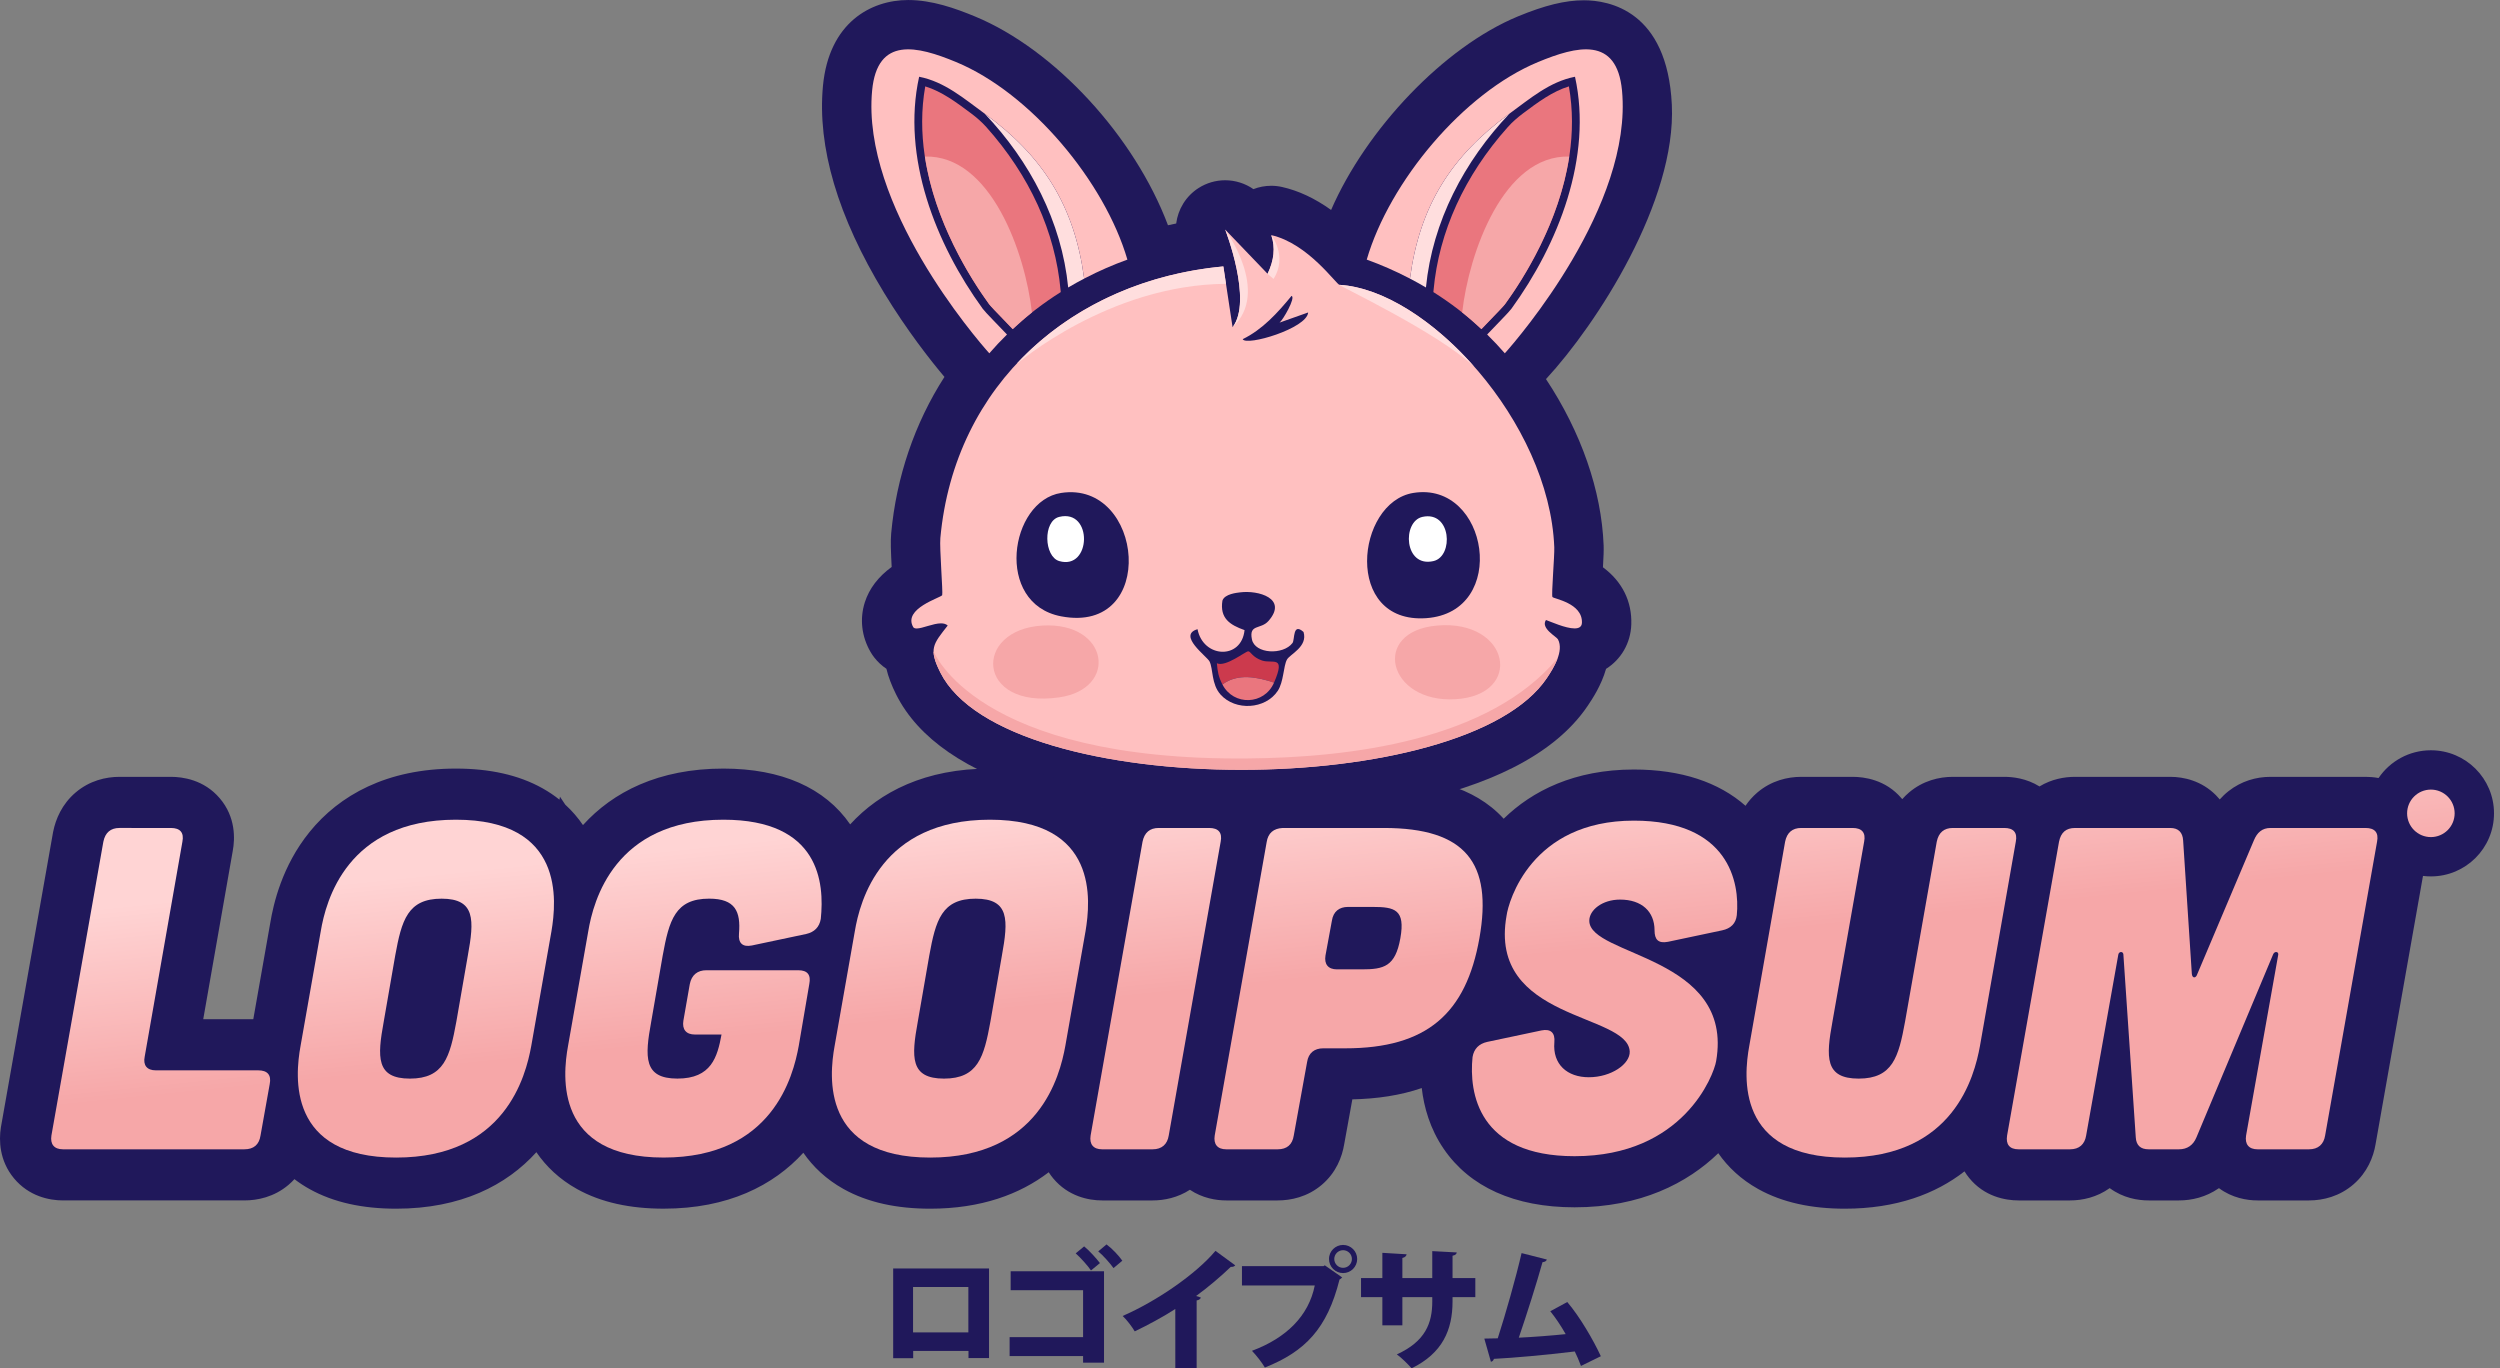 <svg width="243" height="133" viewBox="0 0 243 133" fill="none" xmlns="http://www.w3.org/2000/svg">
<rect x="0" y="0" width="243" height="133" fill="#808080" stroke="none"/>
<g clip-path="url(#clip0_44_2)">
<path fill-rule="evenodd" clip-rule="evenodd" d="M79.991 8.354C80.57 2.196 84.65 0.002 88.275 0.002C90.59 0.002 92.852 0.807 94.76 1.596C102.556 4.821 110.296 13.296 113.527 21.894C113.792 21.835 114.059 21.778 114.326 21.725C114.5 20.345 115.27 19.061 116.504 18.274C117.277 17.781 118.17 17.521 119.086 17.521C120.07 17.521 121.031 17.828 121.831 18.383C122.38 18.17 122.968 18.058 123.568 18.058C123.924 18.058 124.28 18.099 124.627 18.177C126.224 18.537 127.816 19.285 129.384 20.408C132.794 12.558 140.346 4.571 147.536 1.597C150.16 0.512 152.139 0.028 153.952 0.028C156.378 0.028 162.067 1.018 162.502 10.186C162.946 19.547 155.238 31.478 150.27 36.848C153.689 42.01 155.665 47.683 155.873 53.008C155.892 53.495 155.864 54.139 155.807 55.14C157.675 56.525 158.642 58.458 158.562 60.705C158.497 62.515 157.573 64.09 156.109 65.013C155.644 66.636 154.772 67.938 154.349 68.57C147.478 78.824 126.829 79.62 120.664 79.62C113.512 79.62 106.545 78.727 101.043 77.103C93.94 75.008 89.252 71.782 87.11 67.515C86.663 66.624 86.347 65.793 86.159 65.006C85.714 64.71 85.32 64.343 84.987 63.917C84.852 63.746 84.726 63.561 84.615 63.367C83.745 61.867 83.549 60.155 84.061 58.546C84.486 57.215 85.362 56.062 86.67 55.109C86.592 53.595 86.556 52.576 86.621 51.863C87.125 46.359 88.908 41.134 91.801 36.636C90.451 35.038 88.144 32.104 85.936 28.47C81.432 21.059 79.432 14.291 79.991 8.354Z" fill="#20185B"/>
<path d="M153.764 60.533C153.833 58.596 150.993 58.206 150.897 58.027C150.782 57.815 151.109 54.034 151.076 53.194C150.6 41.04 138.787 28.201 130.198 27.687C129.905 27.669 127.152 23.663 123.568 22.854C123.985 24.068 123.832 25.323 123.21 26.613L119.089 22.317C119.089 22.317 121.796 29.246 119.806 31.804L118.91 25.897C104.243 27.26 92.773 37.324 91.402 52.3C91.312 53.276 91.667 57.585 91.581 57.848C91.504 58.084 87.713 59.141 88.77 60.966C88.838 61.054 88.954 61.089 89.102 61.089C89.665 61.089 90.7 60.59 91.463 60.59C91.722 60.59 91.951 60.647 92.118 60.802C90.68 62.633 90.249 63.071 91.401 65.367C94.577 71.693 107.563 74.826 120.663 74.826C133.469 74.826 146.385 71.832 150.359 65.903C150.999 64.948 152.039 63.287 151.434 62.144C151.29 61.872 149.72 61.07 150.269 60.264C150.742 60.431 152.168 61.082 153.045 61.082C153.458 61.082 153.749 60.939 153.764 60.533Z" fill="#FFC0C0"/>
<path d="M139.696 60.802C146.79 60.197 148.151 67.557 141.488 67.963C134.886 68.364 133.194 61.357 139.696 60.802Z" fill="#F6A7A8"/>
<path d="M101.347 60.802C107.776 60.444 108.751 66.945 102.959 67.784C94.854 68.957 94.537 61.182 101.347 60.802Z" fill="#F6A7A8"/>
<path d="M125.539 28.761C125.974 28.914 124.681 31.139 124.374 31.356L127.152 30.372C127.044 31.924 121.127 33.674 120.79 32.967C122.717 32.031 124.191 30.398 125.539 28.761Z" fill="#20185B"/>
<path d="M137.367 47.914C144.694 46.715 146.722 59.526 138.621 60.086C130.567 60.643 131.788 48.827 137.367 47.914Z" fill="#20185B"/>
<path d="M138.262 50.241C141.074 49.621 141.317 54.073 139.338 54.536C136.463 55.21 136.265 50.681 138.262 50.241Z" fill="white"/>
<path d="M103.139 47.914C111.195 46.668 112.591 61.712 103.139 59.907C96.636 58.666 98.128 48.689 103.139 47.914Z" fill="#20185B"/>
<path d="M102.959 50.241C106.245 49.436 106.088 55.449 102.959 54.537C101.472 54.103 101.354 50.634 102.959 50.241Z" fill="white"/>
<path d="M120.521 57.58C122.309 57.343 125.209 58.175 123.299 60.354C122.543 61.217 121.38 60.623 121.686 62.144C121.975 63.58 124.735 63.686 125.629 62.502C125.873 62.177 125.627 60.47 126.704 61.428C127.139 62.862 125.378 63.59 125.091 64.113C124.744 64.744 124.778 66.281 124.195 67.155C122.996 68.954 120.084 69.121 118.64 67.513C117.727 66.496 117.933 65.015 117.565 64.29C117.314 63.798 114.415 61.738 116.4 61.158C116.94 63.973 120.677 64.162 120.97 61.247C119.526 60.736 118.553 60.087 118.819 58.383C119.033 57.722 120.253 57.616 120.521 57.58Z" fill="#20185B"/>
<path d="M123.837 66.351C122.201 65.804 120.303 65.421 118.819 66.53C118.445 65.803 118.342 65.275 118.282 64.471C119.141 64.865 121.053 63.308 121.328 63.308C121.571 63.308 121.721 63.882 122.672 64.203C123.698 64.548 125.013 63.621 123.837 66.351Z" fill="#CC3A4D"/>
<path d="M123.837 66.351C122.897 68.534 119.905 68.637 118.819 66.53C120.302 65.42 122.2 65.804 123.837 66.351Z" fill="#EA767E"/>
<path d="M119.805 31.804C123.53 28.368 119.088 22.317 119.088 22.317C119.088 22.317 121.796 29.246 119.805 31.804Z" fill="#FFDEDE"/>
<path d="M123.793 27.11C125.192 24.895 123.567 22.854 123.567 22.854C123.984 24.068 123.831 25.323 123.209 26.613C123.209 26.613 123.548 26.923 123.793 27.11Z" fill="#FFDEDE"/>
<path d="M119.165 27.588L118.909 25.897C110.92 26.64 103.885 29.967 98.909 35.26L98.886 35.336C98.886 35.336 107.793 27.662 119.165 27.588Z" fill="#FFDEDE"/>
<path d="M130.198 27.687C129.905 27.669 139.77 32.312 143.311 35.659C139.289 31.092 134.366 27.936 130.198 27.687Z" fill="#FFDEDE"/>
<path d="M121.281 73.721C94.835 73.975 90.745 63.308 90.745 63.308V63.424C90.769 63.928 90.977 64.522 91.401 65.367C94.577 71.693 107.563 74.826 120.663 74.826C133.469 74.826 146.385 71.832 150.359 65.903C150.698 65.397 151.143 64.693 151.403 63.973C144.74 71.993 131.193 73.636 121.281 73.721Z" fill="#F6A7A8"/>
<path d="M97.487 30.999C97.82 31.343 98.147 31.683 98.429 31.982C99.858 30.651 101.423 29.451 103.105 28.391L103.088 28.201C102.571 22.526 100.081 17.066 95.87 12.351C95.428 11.856 94.925 11.42 94.394 11.022C94.391 11.02 94.388 11.018 94.385 11.016C92.931 9.929 91.548 8.895 89.934 8.396C88.312 17.535 93.697 26.201 96.141 29.565C96.276 29.749 96.947 30.442 97.487 30.999Z" fill="#EA767E"/>
<path d="M105.507 27.015L105.379 27.061C104.43 19.989 101.358 15.157 95.702 11.04C100.109 15.675 103.194 21.527 103.828 27.945C104.375 27.619 104.936 27.311 105.507 27.015Z" fill="#FFDEDE"/>
<path d="M97.88 32.515C97.062 31.647 95.774 30.36 95.523 30.014C90.953 23.726 87.617 15.258 89.34 7.46C91.814 7.94 93.722 9.599 95.702 11.04C101.358 15.156 104.43 19.989 105.379 27.061L105.507 27.015C106.809 26.341 108.169 25.744 109.583 25.234C107.374 17.667 100.187 9.032 92.924 6.027C89.159 4.469 85.27 3.5 84.77 8.802C83.719 19.972 94.859 32.895 96.161 34.342C96.708 33.709 97.281 33.101 97.88 32.515Z" fill="#FFC0C0"/>
<path d="M97.487 30.999C97.823 31.346 98.155 31.691 98.439 31.993C99.04 31.431 99.656 30.884 100.304 30.369C99.653 24.583 96.303 15.041 89.9 15.217C90.873 21.611 94.322 27.059 96.142 29.565C96.276 29.749 96.947 30.442 97.487 30.999Z" fill="#F6A7A8"/>
<path d="M144.943 30.999C144.61 31.343 144.283 31.683 144 31.982C142.571 30.651 141.006 29.451 139.325 28.391L139.342 28.201C139.859 22.526 142.349 17.066 146.56 12.351C147.001 11.856 147.505 11.42 148.036 11.022C148.039 11.02 148.041 11.018 148.044 11.016C149.498 9.929 150.882 8.895 152.496 8.396C154.118 17.535 148.732 26.201 146.288 29.565C146.154 29.749 145.482 30.442 144.943 30.999Z" fill="#EA767E"/>
<path d="M136.922 27.015L137.051 27.061C138 19.989 141.072 15.157 146.728 11.04C142.32 15.675 139.235 21.527 138.601 27.945C138.054 27.619 137.493 27.311 136.922 27.015Z" fill="#FFDEDE"/>
<path d="M144.55 32.515C145.367 31.647 146.655 30.36 146.907 30.014C151.476 23.726 154.813 15.258 153.09 7.46C150.616 7.94 148.707 9.599 146.728 11.04C141.072 15.156 138 19.989 137.051 27.061L136.922 27.015C135.62 26.341 134.261 25.744 132.847 25.234C135.055 17.667 142.242 9.032 149.506 6.027C153.271 4.469 157.16 3.5 157.66 8.802C158.711 19.972 147.571 32.895 146.269 34.342C145.721 33.709 145.148 33.101 144.55 32.515Z" fill="#FFC0C0"/>
<path d="M144.943 30.999C144.607 31.346 144.274 31.691 143.99 31.993C143.39 31.431 142.773 30.884 142.125 30.369C142.776 24.583 146.127 15.041 152.529 15.217C151.557 21.611 148.108 27.059 146.287 29.565C146.153 29.749 145.482 30.442 144.943 30.999Z" fill="#F6A7A8"/>
<path d="M96.134 123.296V132.003H94.137V131.313H88.762V132.016H86.816V123.297L96.134 123.296ZM94.124 129.509V125.098H88.749V129.509H94.124Z" fill="#20185B"/>
<path d="M107.311 123.565V132.45H105.276V131.811H98.134V129.97H105.276V125.406H98.236V123.565H107.311ZM105.378 121.148C105.903 121.571 106.569 122.325 106.914 122.772L106.044 123.488C105.749 123.041 104.994 122.21 104.559 121.826L105.378 121.148ZM107.554 120.957C108.105 121.366 108.745 122.043 109.09 122.542L108.233 123.258C107.926 122.824 107.209 122.005 106.748 121.634L107.554 120.957Z" fill="#20185B"/>
<path d="M114.239 127.234C113.203 127.912 111.539 128.82 110.297 129.408C110.041 128.973 109.516 128.27 109.12 127.912C112.384 126.493 116.224 123.872 118.143 121.584L120.064 122.99C119.986 123.093 119.846 123.156 119.629 123.143C118.63 124.102 117.466 125.087 116.263 125.969L116.724 126.122C116.685 126.25 116.557 126.365 116.314 126.403V132.975H114.241L114.239 127.234Z" fill="#20185B"/>
<path d="M120.718 123.066H128.654L128.769 122.988L130.458 124.165C130.394 124.242 130.305 124.318 130.202 124.37C128.999 129.152 126.861 131.362 122.945 132.923C122.663 132.437 122.088 131.708 121.691 131.299C125.044 130.046 127.207 127.898 127.796 124.945H120.718V123.066ZM130.548 121.007C131.304 121.007 131.918 121.622 131.918 122.375C131.918 123.129 131.304 123.744 130.548 123.744C129.793 123.744 129.179 123.13 129.179 122.375C129.179 121.595 129.819 121.007 130.548 121.007ZM131.406 122.375C131.406 121.903 131.022 121.519 130.548 121.519C130.074 121.519 129.691 121.903 129.691 122.375C129.691 122.847 130.075 123.232 130.548 123.232C131.047 123.232 131.406 122.823 131.406 122.375Z" fill="#20185B"/>
<path d="M143.402 126.084H141.187V126.493C141.187 129.267 140.215 131.53 137.207 133C136.849 132.591 136.26 132.003 135.773 131.645C138.564 130.38 139.217 128.59 139.217 126.506V126.084H136.311V128.82H134.366V126.084H132.292V124.23H134.366V121.775L136.721 121.916C136.708 122.056 136.579 122.222 136.311 122.274V124.231H139.217V121.609L141.597 121.737C141.584 121.89 141.456 122.006 141.187 122.056V124.231H143.402V126.084Z" fill="#20185B"/>
<path d="M153.671 132.77C153.466 132.233 153.274 131.772 153.069 131.363C150.216 131.709 147.079 131.99 145.21 132.08C145.172 132.221 145.057 132.349 144.916 132.361L144.275 130.111C144.647 130.111 145.095 130.098 145.581 130.086C146.336 127.746 147.348 124.192 147.897 121.801L150.355 122.427C150.316 122.568 150.15 122.67 149.932 122.683C149.357 124.741 148.448 127.618 147.628 130.021C148.844 129.971 151.008 129.804 152.185 129.677C151.711 128.846 151.186 128.066 150.687 127.452L152.339 126.557C153.58 128.015 154.886 130.278 155.602 131.825L153.671 132.77Z" fill="#20185B"/>
<path fill-rule="evenodd" clip-rule="evenodd" d="M236.281 85.187C239.671 85.187 242.418 82.443 242.418 79.057C242.418 75.671 239.671 72.927 236.281 72.927C234.166 72.927 232.3 73.996 231.197 75.623C230.712 75.535 230.276 75.509 229.933 75.509H220.687C219.289 75.509 217.851 75.925 216.621 76.892C216.294 77.148 216.009 77.423 215.76 77.705C215.642 77.562 215.514 77.421 215.377 77.284C213.992 75.9 212.277 75.509 210.948 75.509H201.7C200.669 75.509 199.417 75.726 198.238 76.442C196.971 75.651 195.634 75.509 194.819 75.509H189.816C188.502 75.509 186.921 75.871 185.56 77.028C185.316 77.236 185.096 77.454 184.899 77.679C184.876 77.652 184.853 77.624 184.83 77.597C183.279 75.773 181.189 75.509 180.078 75.509H175.075C173.762 75.509 172.18 75.871 170.818 77.029C170.348 77.429 169.969 77.868 169.664 78.323C167.073 76.036 163.414 74.797 158.811 74.797C153.044 74.797 148.922 76.877 146.158 79.581C143.215 76.355 138.8 75.509 134.51 75.509H124.556L124.431 75.516C123.45 75.565 122.242 75.817 121.104 76.541C119.793 75.662 118.379 75.509 117.532 75.509H112.618C111.304 75.509 109.723 75.871 108.362 77.028C107.845 77.468 107.437 77.956 107.117 78.46C106.414 77.774 105.592 77.152 104.64 76.62C102.298 75.309 99.466 74.706 96.222 74.706C89.967 74.706 85.545 76.954 82.637 80.13C80.18 76.566 75.944 74.706 70.312 74.706C64.012 74.706 59.572 76.986 56.665 80.198C56.186 79.495 55.616 78.826 54.945 78.213L54.43 77.441L54.379 77.728C53.879 77.328 53.33 76.956 52.729 76.62C50.386 75.309 47.554 74.706 44.311 74.706C37.582 74.706 32.976 77.307 30.092 80.866C27.406 84.18 26.577 87.875 26.275 89.678L24.62 99.068H19.754L22.622 82.715C22.846 81.528 22.918 79.423 21.364 77.596C19.814 75.774 17.726 75.509 16.613 75.509L11.609 75.509C10.295 75.509 8.715 75.871 7.353 77.028C6.015 78.165 5.41 79.626 5.167 80.843L5.156 80.898L0.091 109.554L0.084 109.599C-0.112 110.84 -0.067 112.815 1.358 114.532C2.81 116.281 4.791 116.681 6.115 116.681H23.759C25.022 116.681 26.645 116.357 28.051 115.161C28.257 114.985 28.446 114.802 28.619 114.613C29.069 114.958 29.556 115.28 30.084 115.574C32.428 116.882 35.26 117.485 38.504 117.485C44.804 117.485 49.235 115.205 52.136 111.993C53.078 113.373 54.372 114.617 56.083 115.572C58.426 116.88 61.259 117.483 64.503 117.483C70.766 117.483 75.181 115.23 78.084 112.047C79.023 113.406 80.305 114.631 81.995 115.574C84.339 116.882 87.171 117.485 90.415 117.485C95.346 117.485 99.131 116.089 101.935 113.942C102.062 114.141 102.206 114.339 102.367 114.533C103.819 116.282 105.8 116.682 107.124 116.682H112.037C113.176 116.682 114.475 116.411 115.658 115.646C116.874 116.464 118.21 116.682 119.187 116.682H124.19C125.454 116.682 127.076 116.357 128.481 115.162C129.861 113.989 130.451 112.472 130.658 111.208L131.448 106.858C133.831 106.806 136.106 106.478 138.195 105.759C138.407 107.62 138.995 109.719 140.332 111.672C142.852 115.355 147.196 117.351 153.049 117.351C159.476 117.351 164.023 114.992 167.018 112.092C167.954 113.433 169.227 114.642 170.898 115.574C173.242 116.882 176.074 117.485 179.318 117.485C184.314 117.485 188.135 116.051 190.949 113.856C191.077 114.065 191.222 114.272 191.387 114.477C192.873 116.322 194.936 116.682 196.206 116.682H201.209C202.425 116.682 203.821 116.373 205.065 115.485C206.367 116.449 207.806 116.682 208.848 116.682H211.796C213.055 116.682 214.417 116.356 215.646 115.513L215.683 115.488C216.956 116.436 218.397 116.682 219.435 116.682H224.438C225.814 116.682 227.42 116.287 228.775 115.106C230.097 113.954 230.695 112.478 230.907 111.208L235.514 85.14C235.765 85.171 236.021 85.187 236.281 85.187Z" fill="#20185B"/>
<path d="M16.612 80.479C17.506 80.479 17.907 80.925 17.729 81.817L14.066 102.699C13.888 103.546 14.29 104.037 15.138 104.037H25.099C25.993 104.037 26.395 104.483 26.216 105.376L25.323 110.373C25.189 111.265 24.653 111.712 23.759 111.712H6.115C5.266 111.712 4.864 111.221 4.998 110.373L10.046 81.816C10.224 80.924 10.761 80.478 11.609 80.478L16.612 80.479Z" fill="url(#paint0_linear_44_2)"/>
<path d="M51.637 101.673C51.101 104.618 49.091 112.516 38.504 112.516C27.917 112.516 28.677 104.618 29.212 101.673L31.178 90.518C31.669 87.573 33.723 79.675 44.311 79.675C54.898 79.675 54.093 87.573 53.602 90.518L51.637 101.673ZM45.473 92.883C46.097 89.448 46.232 87.351 42.926 87.351C39.621 87.351 39.04 89.448 38.414 92.883L37.298 99.308C36.672 102.744 36.538 104.841 39.843 104.841C43.148 104.841 43.73 102.744 44.356 99.308L45.473 92.883Z" fill="url(#paint1_linear_44_2)"/>
<path d="M57.179 90.518C57.67 87.573 59.724 79.675 70.312 79.675C79.692 79.675 80.139 85.833 79.781 89.313C79.647 90.116 79.156 90.607 78.352 90.785L73.08 91.901C72.187 92.079 71.74 91.678 71.83 90.74C72.008 88.598 71.473 87.349 68.926 87.349C65.621 87.349 65.04 89.446 64.414 92.882L63.298 99.306C62.672 102.742 62.538 104.839 65.843 104.839C69.148 104.839 69.73 102.742 70.132 100.556H67.541C66.693 100.556 66.29 100.064 66.424 99.217L67.049 95.647C67.228 94.754 67.809 94.308 68.657 94.308H77.592C78.485 94.308 78.843 94.754 78.664 95.647L77.636 101.671C77.1 104.616 75.09 112.514 64.503 112.514C53.916 112.514 54.676 104.616 55.212 101.671L57.179 90.518Z" fill="url(#paint2_linear_44_2)"/>
<path d="M103.548 101.673C103.012 104.618 101.002 112.516 90.415 112.516C79.828 112.516 80.588 104.618 81.124 101.673L83.089 90.518C83.58 87.573 85.635 79.675 96.222 79.675C106.809 79.675 106.004 87.573 105.513 90.518L103.548 101.673ZM97.384 92.883C98.008 89.448 98.143 87.351 94.837 87.351C91.532 87.351 90.951 89.448 90.325 92.883L89.209 99.308C88.584 102.744 88.45 104.841 91.754 104.841C95.059 104.841 95.641 102.744 96.267 99.308L97.384 92.883Z" fill="url(#paint3_linear_44_2)"/>
<path d="M117.532 80.479C118.426 80.479 118.827 80.925 118.649 81.817L113.601 110.374C113.467 111.222 112.931 111.713 112.037 111.713H107.124C106.275 111.713 105.873 111.222 106.007 110.374L111.054 81.817C111.233 80.925 111.77 80.479 112.618 80.479H117.532Z" fill="url(#paint4_linear_44_2)"/>
<path d="M134.509 80.479C142.46 80.479 145.095 83.87 143.8 91.188C142.505 98.504 138.708 101.897 130.756 101.897H128.613C127.764 101.897 127.183 102.342 127.049 103.235L125.754 110.374C125.619 111.266 125.083 111.713 124.19 111.713H119.187C118.338 111.713 117.937 111.222 118.07 110.374L123.118 81.862C123.253 80.969 123.789 80.523 124.682 80.479C124.682 80.479 126.558 80.479 134.509 80.479ZM132.364 94.222C134.509 94.222 135.626 93.954 136.116 91.188C136.608 88.421 135.58 88.153 133.436 88.153H131.024C130.175 88.153 129.595 88.599 129.46 89.492L128.835 92.883C128.701 93.73 129.104 94.222 129.952 94.222H132.364Z" fill="url(#paint5_linear_44_2)"/>
<path d="M162.117 91.545C161.179 91.723 160.822 91.322 160.822 90.429C160.822 88.599 159.571 87.44 157.472 87.44C155.73 87.44 154.479 88.466 154.479 89.493C154.479 92.973 168.594 92.884 166.808 103.146C166.584 104.484 163.635 112.382 153.049 112.382C143.668 112.382 142.775 106.224 143.132 102.744C143.266 101.941 143.757 101.451 144.562 101.272L149.833 100.157C150.726 99.978 151.173 100.38 151.083 101.317C150.905 103.458 152.335 104.708 154.434 104.708C156.622 104.708 158.455 103.415 158.409 102.209C158.231 98.417 144.606 99.263 146.438 89.002C146.616 87.663 148.805 79.766 158.811 79.766C168.013 79.766 169.13 85.744 168.817 88.957C168.728 89.76 168.236 90.251 167.388 90.43L162.117 91.545Z" fill="url(#paint6_linear_44_2)"/>
<path d="M180.078 80.479C180.971 80.479 181.373 80.925 181.194 81.817L178.113 99.308C177.488 102.744 177.354 104.841 180.659 104.841C183.963 104.841 184.545 102.744 185.171 99.308L188.252 81.817C188.431 80.925 188.968 80.479 189.816 80.479H194.819C195.712 80.479 196.114 80.925 195.936 81.817L192.451 101.673C191.915 104.618 189.906 112.516 179.318 112.516C168.731 112.516 169.491 104.618 170.027 101.673L173.512 81.817C173.69 80.925 174.226 80.479 175.075 80.479H180.078Z" fill="url(#paint7_linear_44_2)"/>
<path d="M210.948 80.479C211.752 80.479 212.154 80.925 212.199 81.683L213.047 94.667C213.092 95.113 213.449 95.113 213.583 94.667L219.078 81.683C219.39 80.925 219.882 80.479 220.687 80.479H229.933C230.826 80.479 231.228 80.925 231.05 81.817L226.002 110.374C225.867 111.222 225.332 111.713 224.438 111.713H219.435C218.587 111.713 218.185 111.222 218.319 110.374L221.446 92.794C221.49 92.482 221.088 92.437 220.954 92.75L213.494 110.552C213.182 111.31 212.601 111.713 211.796 111.713H208.848C208.044 111.713 207.642 111.311 207.597 110.552L206.391 92.75C206.346 92.437 205.944 92.481 205.899 92.794L202.773 110.374C202.638 111.222 202.102 111.713 201.209 111.713H196.206C195.313 111.713 194.955 111.222 195.089 110.374L200.137 81.817C200.315 80.925 200.807 80.479 201.7 80.479H210.948Z" fill="url(#paint8_linear_44_2)"/>
<path d="M238.591 79.057C238.591 80.332 237.557 81.365 236.281 81.365C235.005 81.365 233.971 80.332 233.971 79.057C233.971 77.782 235.005 76.749 236.281 76.749C237.557 76.749 238.591 77.782 238.591 79.057Z" fill="url(#paint9_linear_44_2)"/>
</g>
<defs>
<linearGradient id="paint0_linear_44_2" x1="121.782" y1="76.749" x2="125.61" y2="114.128" gradientUnits="userSpaceOnUse">
<stop stop-color="#FFD4D4"/>
<stop offset="0.501" stop-color="#F6A7A8"/>
</linearGradient>
<linearGradient id="paint1_linear_44_2" x1="121.782" y1="76.749" x2="125.61" y2="114.128" gradientUnits="userSpaceOnUse">
<stop stop-color="#FFD4D4"/>
<stop offset="0.501" stop-color="#F6A7A8"/>
</linearGradient>
<linearGradient id="paint2_linear_44_2" x1="121.782" y1="76.749" x2="125.61" y2="114.128" gradientUnits="userSpaceOnUse">
<stop stop-color="#FFD4D4"/>
<stop offset="0.501" stop-color="#F6A7A8"/>
</linearGradient>
<linearGradient id="paint3_linear_44_2" x1="121.782" y1="76.749" x2="125.61" y2="114.128" gradientUnits="userSpaceOnUse">
<stop stop-color="#FFD4D4"/>
<stop offset="0.501" stop-color="#F6A7A8"/>
</linearGradient>
<linearGradient id="paint4_linear_44_2" x1="121.782" y1="76.749" x2="125.61" y2="114.128" gradientUnits="userSpaceOnUse">
<stop stop-color="#FFD4D4"/>
<stop offset="0.501" stop-color="#F6A7A8"/>
</linearGradient>
<linearGradient id="paint5_linear_44_2" x1="121.782" y1="76.749" x2="125.61" y2="114.128" gradientUnits="userSpaceOnUse">
<stop stop-color="#FFD4D4"/>
<stop offset="0.501" stop-color="#F6A7A8"/>
</linearGradient>
<linearGradient id="paint6_linear_44_2" x1="121.782" y1="76.749" x2="125.61" y2="114.128" gradientUnits="userSpaceOnUse">
<stop stop-color="#FFD4D4"/>
<stop offset="0.501" stop-color="#F6A7A8"/>
</linearGradient>
<linearGradient id="paint7_linear_44_2" x1="121.782" y1="76.749" x2="125.61" y2="114.128" gradientUnits="userSpaceOnUse">
<stop stop-color="#FFD4D4"/>
<stop offset="0.501" stop-color="#F6A7A8"/>
</linearGradient>
<linearGradient id="paint8_linear_44_2" x1="121.782" y1="76.749" x2="125.61" y2="114.128" gradientUnits="userSpaceOnUse">
<stop stop-color="#FFD4D4"/>
<stop offset="0.501" stop-color="#F6A7A8"/>
</linearGradient>
<linearGradient id="paint9_linear_44_2" x1="121.782" y1="76.749" x2="125.61" y2="114.128" gradientUnits="userSpaceOnUse">
<stop stop-color="#FFD4D4"/>
<stop offset="0.501" stop-color="#F6A7A8"/>
</linearGradient>
<clipPath id="clip0_44_2">
<rect width="243" height="133" fill="white"/>
</clipPath>
</defs>
</svg>
